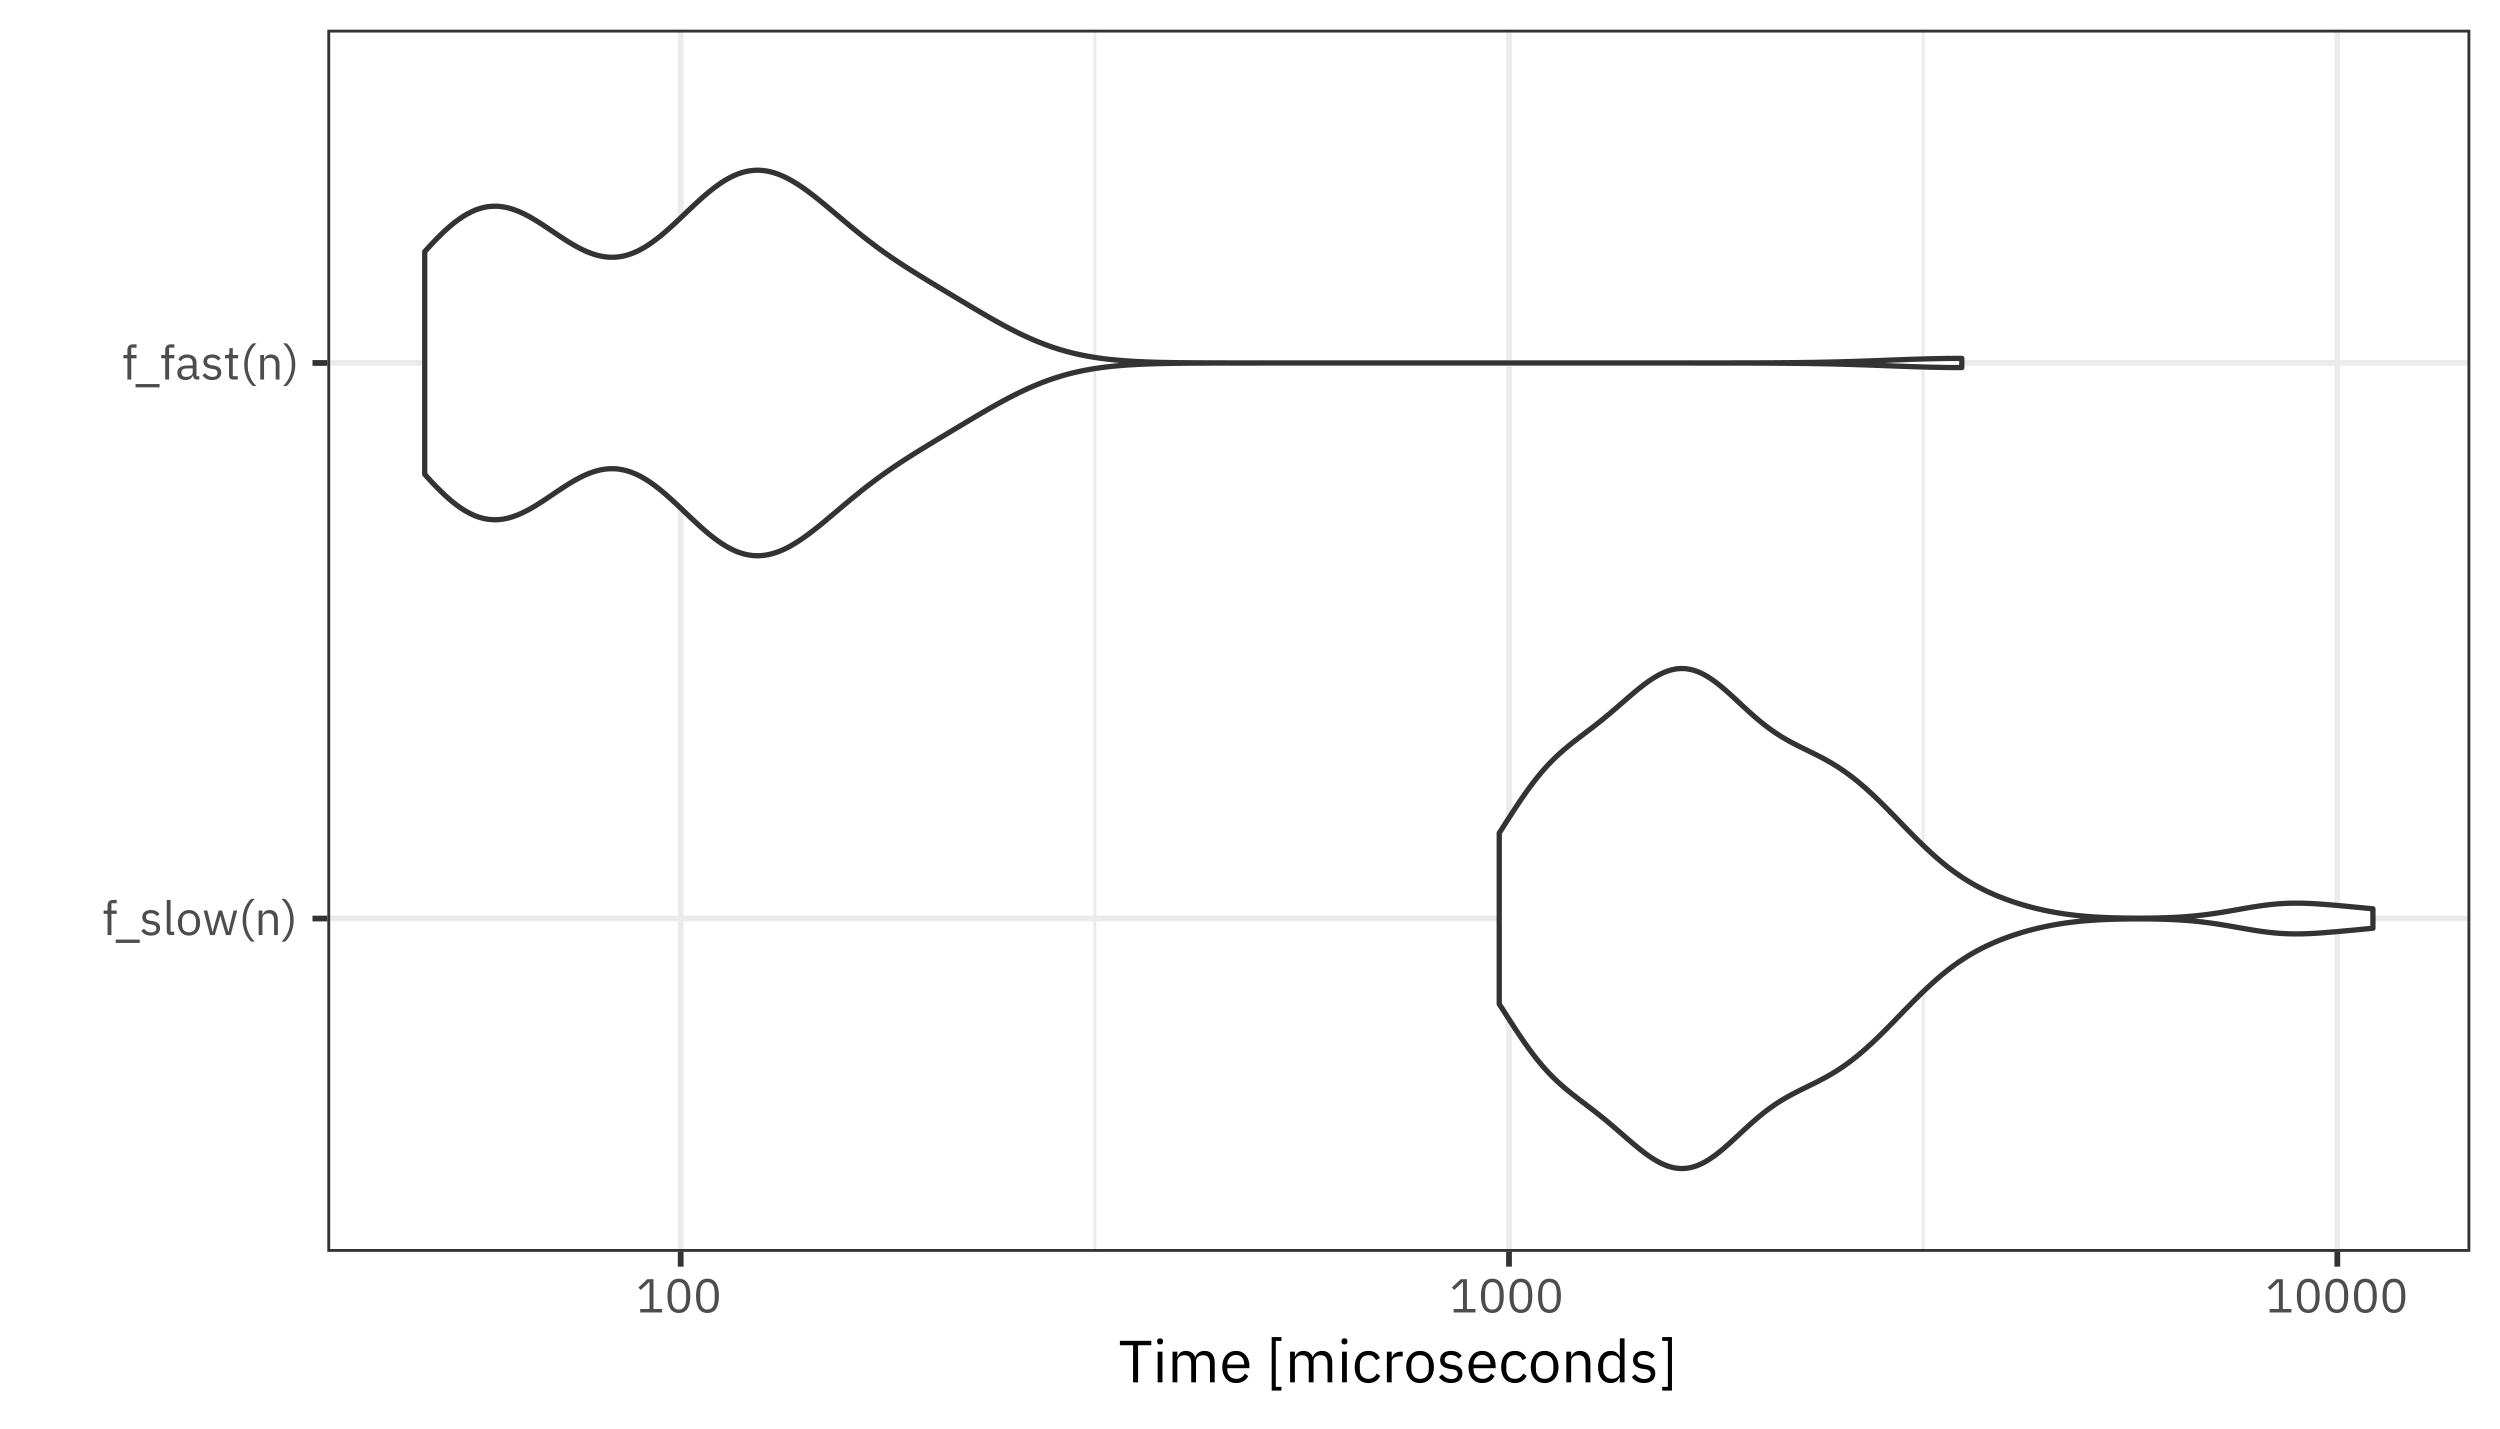 <?xml version="1.0" encoding="UTF-8"?>
<svg xmlns="http://www.w3.org/2000/svg" xmlns:xlink="http://www.w3.org/1999/xlink" width="504pt" height="288pt" viewBox="0 0 504 288" version="1.1">
<defs>
<g>
<symbol overflow="visible" id="glyph0-0">
<path style="stroke:none;" d="M 0.312 0 L 4.219 0 L 4.219 -7.484 L 0.312 -7.484 Z M 0.875 -0.578 L 0.875 -6.906 L 3.641 -6.906 L 3.641 -0.578 Z M 0.875 -0.578 "/>
</symbol>
<symbol overflow="visible" id="glyph0-1">
<path style="stroke:none;" d="M 1.078 0 L 1.859 0 L 1.859 -4.281 L 2.922 -4.281 L 2.922 -4.953 L 1.859 -4.953 L 1.859 -6.422 L 2.922 -6.422 L 2.922 -7.094 L 2.172 -7.094 C 1.438 -7.094 1.078 -6.625 1.078 -5.953 L 1.078 -4.953 L 0.281 -4.953 L 0.281 -4.281 L 1.078 -4.281 Z M 1.078 0 "/>
</symbol>
<symbol overflow="visible" id="glyph0-2">
<path style="stroke:none;" d="M 5.125 1.578 L 5.125 0.906 L 0.281 0.906 L 0.281 1.578 Z M 5.125 1.578 "/>
</symbol>
<symbol overflow="visible" id="glyph0-3">
<path style="stroke:none;" d="M 2.297 0.109 C 3.438 0.109 4.141 -0.469 4.141 -1.422 C 4.141 -2.172 3.719 -2.656 2.625 -2.828 L 2.234 -2.875 C 1.625 -2.969 1.281 -3.172 1.281 -3.641 C 1.281 -4.109 1.625 -4.406 2.25 -4.406 C 2.891 -4.406 3.312 -4.109 3.531 -3.812 L 4.031 -4.266 C 3.641 -4.766 3.109 -5.062 2.312 -5.062 C 1.312 -5.062 0.547 -4.578 0.547 -3.609 C 0.547 -2.688 1.234 -2.312 2.141 -2.172 L 2.531 -2.125 C 3.188 -2.031 3.391 -1.734 3.391 -1.344 C 3.391 -0.828 3.016 -0.531 2.359 -0.531 C 1.734 -0.531 1.281 -0.812 0.891 -1.297 L 0.344 -0.859 C 0.781 -0.266 1.391 0.109 2.297 0.109 Z M 2.297 0.109 "/>
</symbol>
<symbol overflow="visible" id="glyph0-4">
<path style="stroke:none;" d="M 2.312 0 L 2.312 -0.672 L 1.578 -0.672 L 1.578 -7.094 L 0.812 -7.094 L 0.812 -0.797 C 0.812 -0.328 1.109 0 1.625 0 Z M 2.312 0 "/>
</symbol>
<symbol overflow="visible" id="glyph0-5">
<path style="stroke:none;" d="M 2.688 0.109 C 4.016 0.109 4.922 -0.906 4.922 -2.469 C 4.922 -4.047 4.016 -5.062 2.688 -5.062 C 1.359 -5.062 0.453 -4.047 0.453 -2.469 C 0.453 -0.906 1.359 0.109 2.688 0.109 Z M 2.688 -0.562 C 1.859 -0.562 1.281 -1.078 1.281 -2.125 L 1.281 -2.828 C 1.281 -3.875 1.859 -4.391 2.688 -4.391 C 3.516 -4.391 4.094 -3.875 4.094 -2.828 L 4.094 -2.125 C 4.094 -1.078 3.516 -0.562 2.688 -0.562 Z M 2.688 -0.562 "/>
</symbol>
<symbol overflow="visible" id="glyph0-6">
<path style="stroke:none;" d="M 1.625 0 L 2.547 0 L 3.25 -2.375 L 3.672 -3.891 L 3.688 -3.891 L 4.109 -2.375 L 4.812 0 L 5.75 0 L 7.078 -4.953 L 6.344 -4.953 L 5.812 -2.812 L 5.312 -0.641 L 5.281 -0.641 L 4.672 -2.812 L 4.031 -4.953 L 3.344 -4.953 L 2.719 -2.812 L 2.125 -0.641 L 2.094 -0.641 L 1.578 -2.812 L 1.047 -4.953 L 0.297 -4.953 Z M 1.625 0 "/>
</symbol>
<symbol overflow="visible" id="glyph0-7">
<path style="stroke:none;" d="M 0.797 -3 C 0.797 -1.125 1.578 0.516 2.531 1.312 L 3.266 1.312 C 2.219 0.391 1.516 -1.234 1.516 -2.578 L 1.516 -3.391 C 1.516 -4.734 2.203 -6.328 3.266 -7.297 L 2.531 -7.297 C 1.547 -6.453 0.797 -4.844 0.797 -3 Z M 0.797 -3 "/>
</symbol>
<symbol overflow="visible" id="glyph0-8">
<path style="stroke:none;" d="M 1.578 0 L 1.578 -3.438 C 1.578 -4.062 2.172 -4.375 2.797 -4.375 C 3.531 -4.375 3.922 -3.922 3.922 -3.047 L 3.922 0 L 4.688 0 L 4.688 -3.172 C 4.688 -4.375 4.031 -5.062 3.016 -5.062 C 2.281 -5.062 1.859 -4.703 1.625 -4.141 L 1.578 -4.141 L 1.578 -4.953 L 0.812 -4.953 L 0.812 0 Z M 1.578 0 "/>
</symbol>
<symbol overflow="visible" id="glyph0-9">
<path style="stroke:none;" d="M 2.422 -3 C 2.422 -4.844 1.656 -6.453 0.688 -7.297 L -0.047 -7.297 C 1.016 -6.328 1.703 -4.734 1.703 -3.391 L 1.703 -2.578 C 1.703 -1.234 0.984 0.391 -0.047 1.312 L 0.688 1.312 C 1.625 0.516 2.422 -1.125 2.422 -3 Z M 2.422 -3 "/>
</symbol>
<symbol overflow="visible" id="glyph0-10">
<path style="stroke:none;" d="M 4.844 0 L 4.844 -0.672 L 4.281 -0.672 L 4.281 -3.391 C 4.281 -4.438 3.562 -5.062 2.375 -5.062 C 1.484 -5.062 0.891 -4.625 0.625 -4.094 L 1.078 -3.672 C 1.359 -4.109 1.75 -4.406 2.344 -4.406 C 3.125 -4.406 3.516 -4.016 3.516 -3.312 L 3.516 -2.828 L 2.531 -2.828 C 1.094 -2.828 0.422 -2.312 0.422 -1.375 C 0.422 -0.453 1.031 0.109 2.078 0.109 C 2.766 0.109 3.297 -0.203 3.516 -0.812 L 3.562 -0.812 C 3.609 -0.344 3.844 0 4.406 0 Z M 2.203 -0.531 C 1.609 -0.531 1.234 -0.812 1.234 -1.312 L 1.234 -1.5 C 1.234 -1.984 1.625 -2.25 2.5 -2.25 L 3.516 -2.25 L 3.516 -1.438 C 3.516 -0.938 2.969 -0.531 2.203 -0.531 Z M 2.203 -0.531 "/>
</symbol>
<symbol overflow="visible" id="glyph0-11">
<path style="stroke:none;" d="M 2.875 0 L 2.875 -0.672 L 1.859 -0.672 L 1.859 -4.281 L 2.938 -4.281 L 2.938 -4.953 L 1.859 -4.953 L 1.859 -6.328 L 1.172 -6.328 L 1.172 -5.406 C 1.172 -5.062 1.062 -4.953 0.734 -4.953 L 0.281 -4.953 L 0.281 -4.281 L 1.094 -4.281 L 1.094 -0.812 C 1.094 -0.328 1.375 0 1.906 0 Z M 2.875 0 "/>
</symbol>
<symbol overflow="visible" id="glyph0-12">
<path style="stroke:none;" d="M 5.25 0 L 5.25 -0.703 L 3.516 -0.703 L 3.516 -6.703 L 2.266 -6.703 L 0.484 -5.031 L 0.953 -4.531 L 2.641 -6.109 L 2.719 -6.109 L 2.719 -0.703 L 0.844 -0.703 L 0.844 0 Z M 5.25 0 "/>
</symbol>
<symbol overflow="visible" id="glyph0-13">
<path style="stroke:none;" d="M 2.875 0.109 C 4.484 0.109 5.188 -1.156 5.188 -3.344 C 5.188 -5.531 4.484 -6.812 2.875 -6.812 C 1.281 -6.812 0.578 -5.531 0.578 -3.344 C 0.578 -1.156 1.281 0.109 2.875 0.109 Z M 2.875 -0.578 C 1.828 -0.578 1.422 -1.5 1.422 -2.797 L 1.422 -3.891 C 1.422 -5.188 1.828 -6.109 2.875 -6.109 C 3.922 -6.109 4.344 -5.188 4.344 -3.891 L 4.344 -2.797 C 4.344 -1.5 3.922 -0.578 2.875 -0.578 Z M 2.875 -0.578 "/>
</symbol>
<symbol overflow="visible" id="glyph1-0">
<path style="stroke:none;" d="M 0.391 0 L 5.281 0 L 5.281 -9.359 L 0.391 -9.359 Z M 1.109 -0.719 L 1.109 -8.641 L 4.562 -8.641 L 4.562 -0.719 Z M 1.109 -0.719 "/>
</symbol>
<symbol overflow="visible" id="glyph1-1">
<path style="stroke:none;" d="M 6.594 -7.484 L 6.594 -8.375 L 0.266 -8.375 L 0.266 -7.484 L 2.922 -7.484 L 2.922 0 L 3.938 0 L 3.938 -7.484 Z M 6.594 -7.484 "/>
</symbol>
<symbol overflow="visible" id="glyph1-2">
<path style="stroke:none;" d="M 1.5 -7.641 C 1.906 -7.641 2.094 -7.859 2.094 -8.188 L 2.094 -8.344 C 2.094 -8.656 1.906 -8.875 1.5 -8.875 C 1.094 -8.875 0.906 -8.656 0.906 -8.344 L 0.906 -8.188 C 0.906 -7.859 1.094 -7.641 1.5 -7.641 Z M 1.016 0 L 1.984 0 L 1.984 -6.188 L 1.016 -6.188 Z M 1.016 0 "/>
</symbol>
<symbol overflow="visible" id="glyph1-3">
<path style="stroke:none;" d="M 1.984 0 L 1.984 -4.297 C 1.984 -5.094 2.703 -5.469 3.453 -5.469 C 4.375 -5.469 4.781 -4.906 4.781 -3.797 L 4.781 0 L 5.75 0 L 5.75 -4.297 C 5.75 -5.094 6.438 -5.469 7.203 -5.469 C 8.141 -5.469 8.562 -4.891 8.562 -3.797 L 8.562 0 L 9.516 0 L 9.516 -3.969 C 9.516 -5.469 8.766 -6.344 7.5 -6.344 C 6.438 -6.344 5.844 -5.75 5.609 -5.078 L 5.594 -5.078 C 5.25 -5.969 4.516 -6.344 3.703 -6.344 C 2.734 -6.344 2.297 -5.812 2.031 -5.188 L 1.984 -5.188 L 1.984 -6.188 L 1.016 -6.188 L 1.016 0 Z M 1.984 0 "/>
</symbol>
<symbol overflow="visible" id="glyph1-4">
<path style="stroke:none;" d="M 3.344 0.141 C 4.516 0.141 5.406 -0.438 5.797 -1.266 L 5.109 -1.766 C 4.781 -1.078 4.188 -0.703 3.406 -0.703 C 2.25 -0.703 1.578 -1.5 1.578 -2.562 L 1.578 -2.859 L 6.031 -2.859 L 6.031 -3.312 C 6.031 -5.062 5 -6.344 3.344 -6.344 C 1.672 -6.344 0.562 -5.062 0.562 -3.094 C 0.562 -1.125 1.672 0.141 3.344 0.141 Z M 3.344 -5.531 C 4.328 -5.531 4.984 -4.797 4.984 -3.703 L 4.984 -3.578 L 1.578 -3.578 L 1.578 -3.656 C 1.578 -4.734 2.297 -5.531 3.344 -5.531 Z M 3.344 -5.531 "/>
</symbol>
<symbol overflow="visible" id="glyph1-5">
<path style="stroke:none;" d=""/>
</symbol>
<symbol overflow="visible" id="glyph1-6">
<path style="stroke:none;" d="M 3.078 1.656 L 3.078 0.906 L 1.938 0.906 L 1.938 -8.359 L 3.078 -8.359 L 3.078 -9.125 L 1.109 -9.125 L 1.109 1.656 Z M 3.078 1.656 "/>
</symbol>
<symbol overflow="visible" id="glyph1-7">
<path style="stroke:none;" d="M 3.328 0.141 C 4.5 0.141 5.297 -0.438 5.703 -1.312 L 5 -1.781 C 4.672 -1.078 4.109 -0.703 3.328 -0.703 C 2.188 -0.703 1.594 -1.484 1.594 -2.562 L 1.594 -3.625 C 1.594 -4.703 2.188 -5.484 3.328 -5.484 C 4.078 -5.484 4.609 -5.109 4.844 -4.469 L 5.641 -4.891 C 5.281 -5.734 4.547 -6.344 3.328 -6.344 C 1.578 -6.344 0.562 -5.078 0.562 -3.094 C 0.562 -1.109 1.578 0.141 3.328 0.141 Z M 3.328 0.141 "/>
</symbol>
<symbol overflow="visible" id="glyph1-8">
<path style="stroke:none;" d="M 1.984 0 L 1.984 -4.203 C 1.984 -4.781 2.609 -5.234 3.641 -5.234 L 4.203 -5.234 L 4.203 -6.188 L 3.828 -6.188 C 2.812 -6.188 2.25 -5.641 2.047 -5.047 L 1.984 -5.047 L 1.984 -6.188 L 1.016 -6.188 L 1.016 0 Z M 1.984 0 "/>
</symbol>
<symbol overflow="visible" id="glyph1-9">
<path style="stroke:none;" d="M 3.359 0.141 C 5.016 0.141 6.156 -1.125 6.156 -3.094 C 6.156 -5.062 5.016 -6.344 3.359 -6.344 C 1.703 -6.344 0.562 -5.062 0.562 -3.094 C 0.562 -1.125 1.703 0.141 3.359 0.141 Z M 3.359 -0.703 C 2.328 -0.703 1.594 -1.344 1.594 -2.656 L 1.594 -3.547 C 1.594 -4.844 2.328 -5.484 3.359 -5.484 C 4.391 -5.484 5.125 -4.844 5.125 -3.547 L 5.125 -2.656 C 5.125 -1.344 4.391 -0.703 3.359 -0.703 Z M 3.359 -0.703 "/>
</symbol>
<symbol overflow="visible" id="glyph1-10">
<path style="stroke:none;" d="M 2.875 0.141 C 4.297 0.141 5.172 -0.594 5.172 -1.781 C 5.172 -2.719 4.641 -3.328 3.281 -3.531 L 2.797 -3.594 C 2.031 -3.719 1.609 -3.953 1.609 -4.562 C 1.609 -5.141 2.031 -5.516 2.812 -5.516 C 3.609 -5.516 4.141 -5.141 4.422 -4.766 L 5.047 -5.344 C 4.547 -5.969 3.891 -6.344 2.891 -6.344 C 1.625 -6.344 0.688 -5.734 0.688 -4.516 C 0.688 -3.359 1.531 -2.891 2.672 -2.719 L 3.172 -2.656 C 3.984 -2.531 4.25 -2.156 4.25 -1.688 C 4.25 -1.047 3.766 -0.672 2.953 -0.672 C 2.172 -0.672 1.594 -1.016 1.109 -1.625 L 0.438 -1.062 C 0.984 -0.344 1.734 0.141 2.875 0.141 Z M 2.875 0.141 "/>
</symbol>
<symbol overflow="visible" id="glyph1-11">
<path style="stroke:none;" d="M 1.984 0 L 1.984 -4.297 C 1.984 -5.094 2.719 -5.469 3.484 -5.469 C 4.422 -5.469 4.891 -4.906 4.891 -3.797 L 4.891 0 L 5.859 0 L 5.859 -3.969 C 5.859 -5.469 5.047 -6.344 3.781 -6.344 C 2.859 -6.344 2.328 -5.875 2.031 -5.188 L 1.984 -5.188 L 1.984 -6.188 L 1.016 -6.188 L 1.016 0 Z M 1.984 0 "/>
</symbol>
<symbol overflow="visible" id="glyph1-12">
<path style="stroke:none;" d="M 4.984 0 L 5.938 0 L 5.938 -8.875 L 4.984 -8.875 L 4.984 -5.188 L 4.938 -5.188 C 4.609 -5.969 3.969 -6.344 3.125 -6.344 C 1.578 -6.344 0.594 -5.078 0.594 -3.094 C 0.594 -1.109 1.578 0.141 3.125 0.141 C 3.969 0.141 4.562 -0.234 4.938 -1.016 L 4.984 -1.016 Z M 3.391 -0.719 C 2.297 -0.719 1.625 -1.469 1.625 -2.562 L 1.625 -3.625 C 1.625 -4.734 2.297 -5.469 3.391 -5.469 C 4.266 -5.469 4.984 -4.969 4.984 -4.281 L 4.984 -1.984 C 4.984 -1.172 4.266 -0.719 3.391 -0.719 Z M 3.391 -0.719 "/>
</symbol>
<symbol overflow="visible" id="glyph1-13">
<path style="stroke:none;" d="M 0.719 -9.125 L 0.719 -8.359 L 1.859 -8.359 L 1.859 0.906 L 0.719 0.906 L 0.719 1.656 L 2.688 1.656 L 2.688 -9.125 Z M 0.719 -9.125 "/>
</symbol>
</g>
<clipPath id="clip1">
  <path d="M 65.984 5.977 L 498.02 5.977 L 498.02 252.371 L 65.984 252.371 Z M 65.984 5.977 "/>
</clipPath>
<clipPath id="clip2">
  <path d="M 220 5.977 L 222 5.977 L 222 252.371 L 220 252.371 Z M 220 5.977 "/>
</clipPath>
<clipPath id="clip3">
  <path d="M 387 5.977 L 388 5.977 L 388 252.371 L 387 252.371 Z M 387 5.977 "/>
</clipPath>
<clipPath id="clip4">
  <path d="M 65.984 184 L 498.02 184 L 498.02 186 L 65.984 186 Z M 65.984 184 "/>
</clipPath>
<clipPath id="clip5">
  <path d="M 65.984 72 L 498.02 72 L 498.02 74 L 65.984 74 Z M 65.984 72 "/>
</clipPath>
<clipPath id="clip6">
  <path d="M 136 5.977 L 138 5.977 L 138 252.371 L 136 252.371 Z M 136 5.977 "/>
</clipPath>
<clipPath id="clip7">
  <path d="M 303 5.977 L 305 5.977 L 305 252.371 L 303 252.371 Z M 303 5.977 "/>
</clipPath>
<clipPath id="clip8">
  <path d="M 470 5.977 L 472 5.977 L 472 252.371 L 470 252.371 Z M 470 5.977 "/>
</clipPath>
<clipPath id="clip9">
  <path d="M 65.984 5.977 L 498.02 5.977 L 498.02 252.371 L 65.984 252.371 Z M 65.984 5.977 "/>
</clipPath>
</defs>
<g id="surface3">
<rect x="0" y="0" width="504" height="288" style="fill:rgb(100%,100%,100%);fill-opacity:1;stroke:none;"/>
<rect x="0" y="0" width="504" height="288" style="fill:rgb(100%,100%,100%);fill-opacity:1;stroke:none;"/>
<path style="fill:none;stroke-width:1.164;stroke-linecap:round;stroke-linejoin:round;stroke:rgb(100%,100%,100%);stroke-opacity:1;stroke-miterlimit:10;" d="M 0 288 L 504 288 L 504 0 L 0 0 Z M 0 288 "/>
<g clip-path="url(#clip1)" clip-rule="nonzero">
<path style=" stroke:none;fill-rule:nonzero;fill:rgb(100%,100%,100%);fill-opacity:1;" d="M 65.984 252.375 L 498.02 252.375 L 498.02 5.98 L 65.984 5.98 Z M 65.984 252.375 "/>
</g>
<g clip-path="url(#clip2)" clip-rule="nonzero">
<path style="fill:none;stroke-width:0.582;stroke-linecap:butt;stroke-linejoin:round;stroke:rgb(92.157%,92.157%,92.157%);stroke-opacity:1;stroke-miterlimit:10;" d="M 220.719 252.375 L 220.719 5.977 "/>
</g>
<g clip-path="url(#clip3)" clip-rule="nonzero">
<path style="fill:none;stroke-width:0.582;stroke-linecap:butt;stroke-linejoin:round;stroke:rgb(92.157%,92.157%,92.157%);stroke-opacity:1;stroke-miterlimit:10;" d="M 387.711 252.375 L 387.711 5.977 "/>
</g>
<g clip-path="url(#clip4)" clip-rule="nonzero">
<path style="fill:none;stroke-width:1.164;stroke-linecap:butt;stroke-linejoin:round;stroke:rgb(92.157%,92.157%,92.157%);stroke-opacity:1;stroke-miterlimit:10;" d="M 65.984 185.176 L 498.023 185.176 "/>
</g>
<g clip-path="url(#clip5)" clip-rule="nonzero">
<path style="fill:none;stroke-width:1.164;stroke-linecap:butt;stroke-linejoin:round;stroke:rgb(92.157%,92.157%,92.157%);stroke-opacity:1;stroke-miterlimit:10;" d="M 65.984 73.176 L 498.023 73.176 "/>
</g>
<g clip-path="url(#clip6)" clip-rule="nonzero">
<path style="fill:none;stroke-width:1.164;stroke-linecap:butt;stroke-linejoin:round;stroke:rgb(92.157%,92.157%,92.157%);stroke-opacity:1;stroke-miterlimit:10;" d="M 137.227 252.375 L 137.227 5.977 "/>
</g>
<g clip-path="url(#clip7)" clip-rule="nonzero">
<path style="fill:none;stroke-width:1.164;stroke-linecap:butt;stroke-linejoin:round;stroke:rgb(92.157%,92.157%,92.157%);stroke-opacity:1;stroke-miterlimit:10;" d="M 304.215 252.375 L 304.215 5.977 "/>
</g>
<g clip-path="url(#clip8)" clip-rule="nonzero">
<path style="fill:none;stroke-width:1.164;stroke-linecap:butt;stroke-linejoin:round;stroke:rgb(92.157%,92.157%,92.157%);stroke-opacity:1;stroke-miterlimit:10;" d="M 471.203 252.375 L 471.203 5.977 "/>
</g>
<path style="fill-rule:nonzero;fill:rgb(100%,100%,100%);fill-opacity:1;stroke-width:1.067;stroke-linecap:round;stroke-linejoin:round;stroke:rgb(20%,20%,20%);stroke-opacity:1;stroke-miterlimit:10;" d="M 302.246 202.406 L 302.59 202.941 L 302.938 203.48 L 303.625 204.559 L 303.969 205.094 L 304.316 205.633 L 305.348 207.227 L 305.695 207.75 L 306.039 208.27 L 306.383 208.785 L 306.727 209.293 L 307.07 209.793 L 307.418 210.289 L 307.762 210.777 L 308.105 211.254 L 308.449 211.727 L 308.797 212.191 L 309.141 212.645 L 309.484 213.09 L 309.828 213.527 L 310.176 213.949 L 310.52 214.367 L 310.863 214.773 L 311.207 215.172 L 311.555 215.559 L 311.898 215.938 L 312.242 216.305 L 312.586 216.664 L 312.934 217.016 L 313.277 217.359 L 313.621 217.691 L 313.965 218.016 L 314.312 218.336 L 314.656 218.645 L 315 218.949 L 315.344 219.246 L 315.691 219.539 L 316.035 219.824 L 316.379 220.105 L 316.723 220.383 L 317.066 220.656 L 317.414 220.926 L 317.758 221.195 L 318.102 221.461 L 318.445 221.723 L 318.793 221.984 L 319.824 222.77 L 320.172 223.035 L 320.516 223.297 L 321.203 223.828 L 321.551 224.098 L 322.238 224.637 L 322.582 224.914 L 322.93 225.191 L 323.273 225.469 L 323.617 225.75 L 323.961 226.035 L 324.309 226.324 L 324.652 226.613 L 325.34 227.199 L 325.688 227.496 L 326.375 228.09 L 326.719 228.391 L 327.062 228.688 L 327.41 228.988 L 327.754 229.289 L 328.441 229.883 L 328.789 230.18 L 329.133 230.473 L 329.82 231.051 L 330.168 231.332 L 330.512 231.613 L 330.855 231.887 L 331.199 232.152 L 331.547 232.414 L 331.891 232.672 L 332.234 232.918 L 332.578 233.156 L 332.926 233.391 L 333.27 233.613 L 333.613 233.824 L 333.957 234.027 L 334.305 234.219 L 334.648 234.402 L 334.992 234.57 L 335.336 234.727 L 335.684 234.875 L 336.027 235.004 L 336.371 235.125 L 336.715 235.234 L 337.059 235.324 L 337.406 235.402 L 337.75 235.469 L 338.094 235.516 L 338.438 235.547 L 338.785 235.57 L 339.129 235.574 L 339.473 235.562 L 339.816 235.539 L 340.164 235.5 L 340.508 235.441 L 340.852 235.375 L 341.195 235.289 L 341.543 235.188 L 341.887 235.078 L 342.23 234.953 L 342.574 234.809 L 342.922 234.652 L 343.266 234.484 L 343.609 234.301 L 343.953 234.109 L 344.301 233.902 L 344.645 233.688 L 344.988 233.457 L 345.332 233.219 L 345.68 232.973 L 346.023 232.711 L 346.367 232.445 L 346.711 232.172 L 347.055 231.891 L 347.402 231.602 L 347.746 231.305 L 348.09 231.004 L 348.434 230.699 L 348.781 230.391 L 349.125 230.078 L 349.469 229.762 L 349.812 229.441 L 350.16 229.125 L 350.504 228.805 L 350.848 228.48 L 351.191 228.16 L 351.539 227.844 L 351.883 227.523 L 352.227 227.207 L 352.57 226.895 L 352.918 226.586 L 353.262 226.277 L 353.949 225.676 L 354.297 225.383 L 354.641 225.094 L 355.328 224.531 L 355.676 224.258 L 356.02 223.992 L 356.363 223.73 L 356.707 223.477 L 357.051 223.227 L 357.398 222.984 L 357.742 222.746 L 358.086 222.516 L 358.43 222.289 L 358.777 222.07 L 359.121 221.855 L 359.809 221.441 L 360.156 221.242 L 360.844 220.859 L 361.188 220.672 L 361.535 220.488 L 361.879 220.309 L 362.566 219.957 L 362.914 219.785 L 363.602 219.441 L 363.945 219.273 L 364.293 219.105 L 364.98 218.77 L 365.324 218.598 L 365.672 218.43 L 366.016 218.254 L 366.359 218.082 L 366.703 217.906 L 367.047 217.727 L 367.395 217.543 L 367.738 217.359 L 368.082 217.172 L 368.426 216.98 L 368.773 216.781 L 369.117 216.582 L 369.461 216.379 L 369.805 216.168 L 370.152 215.957 L 370.496 215.738 L 371.184 215.285 L 371.531 215.051 L 372.219 214.566 L 372.562 214.316 L 372.91 214.059 L 373.254 213.801 L 373.598 213.535 L 373.941 213.262 L 374.289 212.984 L 374.633 212.703 L 375.32 212.125 L 375.668 211.828 L 376.355 211.219 L 377.043 210.594 L 377.391 210.273 L 378.078 209.625 L 378.422 209.293 L 378.77 208.957 L 379.113 208.621 L 379.457 208.281 L 379.801 207.938 L 380.148 207.594 L 380.492 207.246 L 380.836 206.895 L 381.18 206.547 L 381.527 206.191 L 381.871 205.84 L 382.559 205.129 L 382.906 204.773 L 383.938 203.707 L 384.285 203.355 L 384.629 203 L 384.973 202.648 L 385.316 202.301 L 385.664 201.949 L 386.008 201.605 L 386.352 201.258 L 387.039 200.578 L 387.387 200.242 L 388.074 199.578 L 388.418 199.254 L 388.766 198.93 L 389.109 198.609 L 389.797 197.984 L 390.145 197.68 L 390.488 197.375 L 390.832 197.078 L 391.176 196.785 L 391.523 196.496 L 391.867 196.215 L 392.555 195.66 L 392.902 195.395 L 393.246 195.129 L 393.59 194.871 L 393.934 194.617 L 394.281 194.371 L 394.625 194.125 L 394.969 193.887 L 395.656 193.426 L 396.004 193.203 L 396.348 192.984 L 396.691 192.77 L 397.035 192.559 L 397.383 192.355 L 397.727 192.156 L 398.07 191.961 L 398.414 191.77 L 398.762 191.582 L 399.105 191.398 L 399.449 191.219 L 399.793 191.047 L 400.141 190.875 L 400.484 190.707 L 401.172 190.387 L 401.52 190.23 L 401.863 190.078 L 402.207 189.93 L 402.551 189.785 L 402.898 189.645 L 403.242 189.504 L 403.586 189.367 L 403.93 189.238 L 404.277 189.105 L 404.965 188.855 L 405.309 188.734 L 405.652 188.617 L 406 188.5 L 406.344 188.387 L 407.031 188.168 L 407.379 188.062 L 407.723 187.957 L 408.066 187.855 L 408.41 187.758 L 408.758 187.664 L 409.102 187.566 L 409.789 187.387 L 410.137 187.301 L 410.48 187.215 L 411.168 187.051 L 411.516 186.973 L 411.859 186.895 L 412.203 186.824 L 412.547 186.75 L 412.895 186.68 L 413.926 186.48 L 414.273 186.422 L 414.617 186.359 L 414.961 186.301 L 415.648 186.191 L 415.996 186.141 L 416.34 186.09 L 417.027 185.996 L 417.375 185.953 L 418.062 185.867 L 418.406 185.828 L 418.754 185.789 L 419.441 185.719 L 419.785 185.688 L 420.133 185.656 L 420.477 185.625 L 421.164 185.57 L 421.512 185.547 L 421.855 185.52 L 422.199 185.5 L 422.543 185.477 L 422.891 185.457 L 423.578 185.418 L 423.922 185.402 L 424.27 185.387 L 424.957 185.355 L 425.645 185.332 L 425.992 185.32 L 426.336 185.312 L 426.68 185.301 L 427.023 185.293 L 427.371 185.285 L 427.715 185.277 L 428.059 185.273 L 428.402 185.266 L 428.75 185.262 L 429.781 185.25 L 430.129 185.25 L 430.473 185.246 L 431.852 185.246 L 432.195 185.25 L 432.539 185.25 L 432.887 185.254 L 433.918 185.266 L 434.266 185.273 L 434.609 185.281 L 434.953 185.285 L 435.297 185.297 L 435.641 185.305 L 435.988 185.312 L 437.02 185.348 L 437.367 185.363 L 438.398 185.41 L 438.746 185.43 L 439.434 185.469 L 439.777 185.492 L 440.125 185.512 L 440.469 185.539 L 440.812 185.562 L 441.156 185.59 L 441.504 185.621 L 441.848 185.648 L 442.191 185.68 L 442.535 185.715 L 442.883 185.75 L 443.227 185.785 L 443.914 185.863 L 444.262 185.902 L 444.949 185.988 L 445.637 186.082 L 445.984 186.129 L 447.016 186.281 L 447.363 186.336 L 448.051 186.445 L 448.395 186.504 L 448.742 186.559 L 449.43 186.676 L 449.773 186.738 L 450.121 186.797 L 450.465 186.859 L 450.809 186.918 L 451.152 186.98 L 451.5 187.039 L 452.188 187.164 L 452.531 187.223 L 452.879 187.281 L 453.91 187.457 L 454.258 187.512 L 455.289 187.676 L 455.633 187.727 L 455.98 187.773 L 456.668 187.867 L 457.012 187.91 L 457.359 187.949 L 457.703 187.988 L 458.391 188.059 L 458.738 188.09 L 459.082 188.121 L 459.426 188.148 L 459.77 188.172 L 460.117 188.191 L 460.805 188.23 L 461.148 188.242 L 461.496 188.254 L 462.184 188.27 L 462.527 188.273 L 463.219 188.273 L 463.906 188.266 L 464.254 188.258 L 464.598 188.25 L 464.941 188.238 L 465.285 188.223 L 465.629 188.211 L 465.977 188.191 L 466.32 188.176 L 466.664 188.156 L 467.008 188.133 L 467.355 188.113 L 468.043 188.066 L 468.387 188.039 L 468.734 188.012 L 469.766 187.93 L 470.113 187.902 L 470.457 187.871 L 470.801 187.844 L 471.145 187.812 L 471.492 187.781 L 472.523 187.688 L 472.871 187.656 L 473.902 187.562 L 474.25 187.527 L 474.938 187.465 L 475.281 187.43 L 475.625 187.398 L 475.973 187.367 L 476.316 187.332 L 476.66 187.301 L 477.004 187.266 L 477.352 187.23 L 477.695 187.199 L 478.383 187.129 L 478.383 183.219 L 478.039 183.188 L 477.352 183.117 L 477.004 183.086 L 476.316 183.016 L 475.973 182.984 L 475.625 182.953 L 475.281 182.918 L 474.594 182.855 L 474.25 182.82 L 473.902 182.789 L 473.215 182.727 L 472.871 182.691 L 472.523 182.66 L 471.836 182.598 L 471.492 182.57 L 471.145 182.539 L 470.457 182.477 L 470.113 182.449 L 469.766 182.418 L 468.734 182.336 L 468.387 182.309 L 467.355 182.238 L 467.008 182.215 L 465.977 182.156 L 465.629 182.141 L 465.285 182.125 L 464.254 182.09 L 463.906 182.086 L 463.562 182.078 L 463.219 182.074 L 462.875 182.074 L 462.527 182.078 L 461.84 182.086 L 461.496 182.098 L 461.148 182.109 L 460.805 182.121 L 460.461 182.137 L 460.117 182.156 L 459.77 182.18 L 459.426 182.203 L 458.738 182.258 L 458.391 182.289 L 457.703 182.359 L 457.359 182.398 L 457.012 182.441 L 456.324 182.527 L 455.98 182.574 L 455.633 182.625 L 454.945 182.727 L 454.258 182.836 L 453.91 182.891 L 452.879 183.066 L 452.531 183.129 L 451.844 183.246 L 451.5 183.309 L 451.152 183.371 L 450.809 183.43 L 450.465 183.492 L 450.121 183.551 L 449.773 183.613 L 448.742 183.789 L 448.395 183.848 L 448.051 183.902 L 447.707 183.961 L 447.363 184.016 L 447.016 184.066 L 446.672 184.121 L 446.328 184.172 L 445.984 184.219 L 445.637 184.27 L 445.293 184.316 L 444.262 184.445 L 443.914 184.488 L 443.57 184.527 L 443.227 184.562 L 442.883 184.602 L 442.535 184.637 L 441.504 184.73 L 441.156 184.758 L 440.469 184.812 L 440.125 184.836 L 439.777 184.859 L 439.434 184.883 L 438.746 184.922 L 438.398 184.938 L 438.055 184.957 L 437.367 184.988 L 437.02 185 L 435.988 185.035 L 435.641 185.047 L 434.266 185.078 L 433.918 185.082 L 432.887 185.094 L 432.539 185.098 L 432.195 185.102 L 430.129 185.102 L 429.781 185.098 L 428.75 185.086 L 428.402 185.082 L 428.059 185.078 L 427.371 185.062 L 427.023 185.055 L 426.336 185.039 L 425.992 185.027 L 425.645 185.016 L 424.957 184.992 L 424.613 184.977 L 424.27 184.965 L 423.922 184.949 L 423.578 184.93 L 423.234 184.914 L 422.891 184.895 L 422.543 184.875 L 421.512 184.805 L 421.164 184.777 L 420.82 184.754 L 420.477 184.723 L 420.133 184.695 L 419.785 184.664 L 418.754 184.559 L 418.406 184.523 L 418.062 184.48 L 417.719 184.441 L 417.375 184.398 L 417.027 184.355 L 416.684 184.309 L 416.34 184.258 L 415.996 184.211 L 415.648 184.156 L 414.961 184.047 L 414.273 183.93 L 413.926 183.867 L 413.582 183.805 L 413.238 183.738 L 412.895 183.668 L 412.547 183.602 L 411.516 183.379 L 411.168 183.297 L 410.824 183.219 L 410.48 183.137 L 410.137 183.051 L 409.789 182.961 L 409.445 182.875 L 408.758 182.688 L 408.41 182.59 L 408.066 182.492 L 407.379 182.289 L 407.031 182.184 L 406.344 181.965 L 406 181.852 L 405.652 181.734 L 405.309 181.613 L 404.965 181.496 L 404.621 181.371 L 404.277 181.242 L 403.93 181.113 L 403.586 180.98 L 402.898 180.707 L 402.551 180.562 L 402.207 180.418 L 401.863 180.27 L 401.52 180.117 L 401.172 179.961 L 400.828 179.805 L 400.484 179.641 L 400.141 179.473 L 399.793 179.305 L 399.449 179.129 L 399.105 178.949 L 398.762 178.766 L 398.414 178.582 L 398.07 178.391 L 397.727 178.195 L 397.383 177.992 L 397.035 177.789 L 396.348 177.367 L 396.004 177.148 L 395.656 176.922 L 395.312 176.695 L 394.969 176.461 L 394.625 176.223 L 394.281 175.98 L 393.934 175.73 L 393.59 175.477 L 393.246 175.219 L 392.902 174.957 L 392.555 174.688 L 392.211 174.414 L 391.867 174.137 L 391.523 173.852 L 391.176 173.562 L 390.832 173.27 L 390.488 172.973 L 390.145 172.672 L 389.797 172.363 L 389.453 172.055 L 388.766 171.422 L 388.418 171.098 L 388.074 170.773 L 387.387 170.109 L 387.039 169.773 L 386.695 169.434 L 386.008 168.746 L 385.664 168.398 L 385.316 168.051 L 384.285 166.996 L 383.938 166.641 L 382.906 165.574 L 382.559 165.219 L 382.215 164.863 L 381.871 164.512 L 381.527 164.156 L 381.18 163.805 L 380.836 163.453 L 380.148 162.758 L 379.801 162.41 L 379.457 162.07 L 379.113 161.727 L 378.77 161.391 L 378.422 161.059 L 378.078 160.727 L 377.734 160.398 L 377.391 160.078 L 377.043 159.758 L 376.699 159.441 L 376.012 158.824 L 375.668 158.523 L 375.32 158.227 L 374.977 157.934 L 374.633 157.645 L 374.289 157.363 L 373.941 157.09 L 373.598 156.816 L 373.254 156.551 L 372.91 156.289 L 372.562 156.035 L 372.219 155.785 L 371.875 155.539 L 371.531 155.301 L 371.184 155.066 L 370.84 154.836 L 370.496 154.613 L 370.152 154.395 L 369.805 154.18 L 369.117 153.766 L 368.773 153.566 L 368.426 153.371 L 367.738 152.988 L 367.395 152.805 L 367.047 152.625 L 366.703 152.445 L 366.016 152.094 L 365.672 151.922 L 365.324 151.75 L 364.637 151.414 L 364.293 151.242 L 363.945 151.074 L 363.258 150.738 L 362.914 150.566 L 362.566 150.395 L 362.223 150.219 L 361.535 149.859 L 361.188 149.68 L 360.844 149.492 L 360.5 149.301 L 360.156 149.105 L 359.809 148.906 L 359.465 148.703 L 359.121 148.496 L 358.777 148.281 L 358.43 148.059 L 358.086 147.836 L 357.398 147.367 L 357.051 147.121 L 356.707 146.875 L 356.363 146.617 L 356.02 146.355 L 355.676 146.09 L 355.328 145.816 L 354.984 145.539 L 354.641 145.258 L 354.297 144.965 L 353.949 144.672 L 353.605 144.375 L 352.918 143.766 L 352.57 143.453 L 352.227 143.141 L 351.539 142.508 L 351.191 142.188 L 350.16 141.227 L 349.812 140.906 L 349.125 140.273 L 348.781 139.961 L 348.434 139.652 L 348.09 139.344 L 347.746 139.043 L 347.402 138.75 L 347.055 138.461 L 346.711 138.176 L 346.367 137.902 L 346.023 137.637 L 345.68 137.379 L 345.332 137.129 L 344.988 136.895 L 344.645 136.664 L 344.301 136.445 L 343.953 136.242 L 343.609 136.047 L 343.266 135.863 L 342.922 135.699 L 342.574 135.543 L 342.23 135.398 L 341.887 135.273 L 341.543 135.16 L 341.195 135.059 L 340.852 134.977 L 340.508 134.906 L 340.164 134.852 L 339.816 134.809 L 339.473 134.785 L 339.129 134.777 L 338.785 134.777 L 338.438 134.801 L 338.094 134.836 L 337.75 134.883 L 337.406 134.949 L 337.059 135.027 L 336.715 135.117 L 336.371 135.227 L 336.027 135.344 L 335.684 135.477 L 335.336 135.621 L 334.992 135.781 L 334.648 135.949 L 334.305 136.129 L 333.957 136.324 L 333.613 136.527 L 333.27 136.734 L 332.926 136.961 L 332.578 137.191 L 332.234 137.43 L 331.891 137.68 L 331.547 137.934 L 331.199 138.195 L 330.855 138.465 L 330.512 138.738 L 330.168 139.016 L 329.82 139.301 L 329.477 139.586 L 328.789 140.172 L 328.441 140.465 L 328.098 140.762 L 327.754 141.062 L 327.41 141.359 L 327.062 141.66 L 326.375 142.262 L 325.688 142.855 L 325.34 143.152 L 324.996 143.445 L 324.652 143.734 L 324.309 144.027 L 323.961 144.312 L 323.617 144.598 L 322.93 145.16 L 322.582 145.438 L 321.895 145.984 L 321.551 146.254 L 321.203 146.523 L 320.859 146.789 L 320.516 147.051 L 320.172 147.316 L 319.824 147.578 L 318.793 148.363 L 318.445 148.625 L 317.414 149.422 L 317.066 149.691 L 316.723 149.965 L 316.379 150.242 L 315.691 150.812 L 315.344 151.102 L 315 151.402 L 314.656 151.707 L 314.312 152.016 L 313.965 152.332 L 313.621 152.66 L 313.277 152.992 L 312.934 153.332 L 312.586 153.684 L 312.242 154.043 L 311.898 154.41 L 311.555 154.793 L 311.207 155.18 L 310.863 155.574 L 310.52 155.984 L 310.176 156.398 L 309.828 156.824 L 309.484 157.262 L 309.141 157.707 L 308.797 158.16 L 308.449 158.621 L 308.105 159.094 L 307.762 159.574 L 307.418 160.062 L 307.07 160.559 L 306.727 161.059 L 306.383 161.566 L 306.039 162.082 L 305.695 162.602 L 305.348 163.125 L 305.004 163.652 L 304.66 164.184 L 304.316 164.719 L 303.969 165.254 L 303.281 166.332 L 302.938 166.867 L 302.59 167.406 L 302.246 167.941 Z M 302.246 202.406 "/>
<path style="fill-rule:nonzero;fill:rgb(100%,100%,100%);fill-opacity:1;stroke-width:1.067;stroke-linecap:round;stroke-linejoin:round;stroke:rgb(20%,20%,20%);stroke-opacity:1;stroke-miterlimit:10;" d="M 85.625 95.621 L 86.23 96.293 L 86.836 96.953 L 87.445 97.598 L 88.051 98.223 L 88.656 98.832 L 89.262 99.426 L 89.867 99.988 L 90.477 100.527 L 91.082 101.047 L 91.688 101.535 L 92.293 101.988 L 92.902 102.414 L 93.508 102.812 L 94.113 103.168 L 94.719 103.492 L 95.328 103.785 L 95.934 104.043 L 96.539 104.254 L 97.145 104.434 L 97.754 104.578 L 98.359 104.684 L 98.965 104.746 L 99.57 104.777 L 100.18 104.777 L 100.785 104.73 L 101.391 104.652 L 101.996 104.543 L 102.605 104.402 L 103.211 104.223 L 103.816 104.016 L 104.422 103.785 L 105.031 103.523 L 105.637 103.234 L 106.242 102.926 L 106.848 102.602 L 107.457 102.25 L 108.062 101.887 L 108.668 101.508 L 109.273 101.121 L 109.879 100.723 L 110.488 100.316 L 111.094 99.91 L 112.305 99.09 L 112.914 98.688 L 113.52 98.285 L 114.125 97.898 L 114.73 97.52 L 115.34 97.152 L 115.945 96.801 L 116.551 96.469 L 117.156 96.156 L 117.766 95.859 L 118.371 95.598 L 118.977 95.355 L 119.582 95.137 L 120.191 94.949 L 120.797 94.797 L 121.402 94.672 L 122.008 94.574 L 122.617 94.516 L 123.223 94.492 L 123.828 94.5 L 124.434 94.535 L 125.043 94.621 L 125.648 94.734 L 126.254 94.879 L 126.859 95.059 L 127.465 95.281 L 128.074 95.527 L 128.68 95.805 L 129.285 96.125 L 129.891 96.473 L 130.5 96.844 L 131.105 97.246 L 131.711 97.676 L 132.316 98.129 L 132.926 98.602 L 133.531 99.102 L 134.137 99.617 L 134.742 100.148 L 135.352 100.688 L 135.957 101.246 L 136.562 101.812 L 137.168 102.387 L 137.777 102.961 L 138.988 104.117 L 139.594 104.688 L 140.203 105.254 L 140.809 105.812 L 141.414 106.359 L 142.02 106.895 L 142.629 107.41 L 143.234 107.906 L 143.84 108.387 L 144.445 108.844 L 145.055 109.27 L 145.66 109.676 L 146.266 110.059 L 146.871 110.402 L 147.477 110.715 L 148.086 111.004 L 148.691 111.258 L 149.297 111.469 L 149.902 111.652 L 150.512 111.805 L 151.117 111.914 L 151.723 111.988 L 152.328 112.031 L 152.938 112.039 L 153.543 112.004 L 154.148 111.938 L 154.754 111.84 L 155.363 111.707 L 155.969 111.539 L 156.574 111.344 L 157.18 111.121 L 157.789 110.863 L 158.395 110.578 L 159 110.27 L 159.605 109.938 L 160.215 109.574 L 160.82 109.195 L 161.426 108.797 L 162.031 108.379 L 162.641 107.945 L 163.246 107.496 L 163.852 107.035 L 164.457 106.559 L 165.062 106.074 L 165.672 105.582 L 166.277 105.086 L 167.488 104.07 L 168.098 103.562 L 168.703 103.047 L 169.309 102.535 L 169.914 102.027 L 170.523 101.516 L 171.734 100.508 L 172.34 100.012 L 172.949 99.52 L 173.555 99.031 L 174.16 98.551 L 174.766 98.074 L 175.375 97.609 L 175.98 97.148 L 176.586 96.695 L 177.191 96.246 L 177.801 95.809 L 178.406 95.375 L 179.012 94.949 L 179.617 94.531 L 180.227 94.117 L 180.832 93.711 L 181.438 93.309 L 182.043 92.91 L 182.652 92.52 L 183.258 92.129 L 183.863 91.746 L 185.074 90.988 L 185.684 90.613 L 186.895 89.871 L 187.5 89.504 L 188.109 89.137 L 189.926 88.035 L 190.535 87.672 L 191.141 87.309 L 191.746 86.941 L 192.352 86.578 L 192.961 86.215 L 194.777 85.125 L 195.387 84.762 L 197.203 83.684 L 197.812 83.328 L 198.418 82.973 L 199.023 82.621 L 199.629 82.273 L 200.238 81.93 L 200.844 81.59 L 201.449 81.254 L 202.055 80.922 L 202.66 80.594 L 203.27 80.27 L 204.48 79.645 L 205.086 79.344 L 205.695 79.047 L 206.301 78.758 L 206.906 78.477 L 207.512 78.199 L 208.121 77.934 L 208.727 77.676 L 209.332 77.426 L 209.938 77.184 L 210.547 76.953 L 211.152 76.73 L 211.758 76.512 L 212.363 76.305 L 212.973 76.109 L 213.578 75.922 L 214.184 75.738 L 214.789 75.566 L 215.398 75.402 L 216.004 75.246 L 216.609 75.098 L 217.215 74.961 L 217.824 74.828 L 218.43 74.703 L 219.035 74.586 L 219.641 74.477 L 220.25 74.375 L 220.855 74.277 L 221.461 74.188 L 222.672 74.023 L 223.281 73.953 L 223.887 73.883 L 224.492 73.82 L 225.098 73.762 L 225.707 73.711 L 226.312 73.66 L 226.918 73.613 L 227.523 73.57 L 228.133 73.535 L 229.344 73.465 L 229.949 73.438 L 230.559 73.41 L 231.77 73.363 L 232.375 73.344 L 232.984 73.328 L 233.59 73.309 L 234.195 73.297 L 234.801 73.281 L 235.41 73.27 L 236.016 73.258 L 237.227 73.242 L 237.836 73.234 L 239.047 73.219 L 240.258 73.211 L 240.867 73.207 L 242.684 73.195 L 243.293 73.195 L 244.504 73.188 L 245.719 73.188 L 246.324 73.184 L 248.145 73.184 L 248.75 73.18 L 253.602 73.18 L 254.207 73.176 L 340.926 73.176 L 341.531 73.18 L 347.594 73.18 L 348.203 73.184 L 350.02 73.184 L 350.629 73.188 L 351.84 73.188 L 352.445 73.191 L 353.051 73.191 L 353.66 73.195 L 354.266 73.195 L 354.871 73.199 L 355.477 73.199 L 356.086 73.203 L 357.902 73.215 L 358.512 73.219 L 359.723 73.227 L 360.328 73.234 L 360.938 73.238 L 361.543 73.246 L 362.148 73.25 L 362.754 73.258 L 363.363 73.266 L 364.574 73.281 L 365.18 73.293 L 365.789 73.301 L 367.605 73.336 L 368.215 73.348 L 368.82 73.359 L 370.031 73.391 L 370.641 73.406 L 372.457 73.453 L 373.062 73.473 L 373.672 73.492 L 375.488 73.551 L 376.098 73.57 L 376.703 73.594 L 377.309 73.613 L 377.914 73.637 L 378.523 73.66 L 379.129 73.68 L 380.34 73.727 L 380.949 73.75 L 382.766 73.82 L 383.375 73.84 L 383.98 73.863 L 384.586 73.883 L 385.191 73.906 L 385.801 73.926 L 387.617 73.984 L 388.227 74 L 389.438 74.031 L 390.043 74.043 L 390.652 74.055 L 391.863 74.078 L 393.074 74.094 L 393.684 74.098 L 394.895 74.105 L 395.5 74.105 L 395.5 72.25 L 394.289 72.25 L 393.684 72.254 L 393.074 72.262 L 392.469 72.266 L 391.863 72.277 L 391.258 72.285 L 390.652 72.297 L 390.043 72.309 L 389.438 72.324 L 388.832 72.336 L 388.227 72.355 L 387.617 72.371 L 387.012 72.387 L 385.801 72.426 L 385.191 72.445 L 384.586 72.469 L 383.98 72.488 L 383.375 72.512 L 382.766 72.535 L 382.16 72.559 L 381.555 72.578 L 380.949 72.602 L 380.34 72.625 L 378.523 72.695 L 377.914 72.715 L 376.703 72.762 L 376.098 72.781 L 375.488 72.801 L 374.883 72.824 L 373.672 72.863 L 373.062 72.879 L 371.852 72.918 L 370.641 72.949 L 370.031 72.965 L 369.426 72.977 L 368.82 72.992 L 368.215 73.004 L 367.605 73.02 L 366.395 73.043 L 365.789 73.051 L 365.18 73.062 L 363.363 73.086 L 362.754 73.094 L 361.543 73.109 L 360.938 73.113 L 360.328 73.121 L 359.117 73.129 L 358.512 73.137 L 357.902 73.141 L 357.297 73.145 L 356.691 73.145 L 356.086 73.148 L 355.477 73.152 L 354.871 73.156 L 354.266 73.156 L 353.66 73.16 L 353.051 73.16 L 352.445 73.164 L 351.234 73.164 L 350.629 73.168 L 349.414 73.168 L 348.809 73.172 L 345.168 73.172 L 344.562 73.176 L 251.176 73.176 L 250.57 73.172 L 247.535 73.172 L 246.93 73.168 L 245.719 73.168 L 245.109 73.164 L 244.504 73.164 L 243.898 73.16 L 243.293 73.16 L 242.684 73.156 L 242.078 73.152 L 241.473 73.152 L 240.867 73.148 L 240.258 73.145 L 239.652 73.137 L 239.047 73.133 L 238.441 73.125 L 237.836 73.121 L 237.227 73.113 L 236.621 73.102 L 236.016 73.094 L 235.41 73.082 L 234.801 73.07 L 234.195 73.059 L 232.984 73.027 L 232.375 73.008 L 231.77 72.988 L 230.559 72.941 L 229.949 72.914 L 229.344 72.887 L 228.738 72.855 L 228.133 72.82 L 227.523 72.781 L 226.918 72.738 L 225.707 72.645 L 225.098 72.59 L 224.492 72.531 L 223.887 72.469 L 223.281 72.402 L 222.672 72.328 L 222.066 72.25 L 221.461 72.164 L 220.855 72.074 L 220.25 71.977 L 219.641 71.875 L 219.035 71.766 L 218.43 71.648 L 217.824 71.523 L 217.215 71.391 L 216.609 71.254 L 216.004 71.105 L 215.398 70.949 L 214.789 70.785 L 214.184 70.613 L 213.578 70.434 L 212.973 70.242 L 212.363 70.047 L 211.758 69.84 L 211.152 69.625 L 210.547 69.398 L 209.938 69.168 L 209.332 68.926 L 208.727 68.676 L 208.121 68.418 L 207.512 68.152 L 206.906 67.879 L 206.301 67.598 L 205.695 67.309 L 205.086 67.012 L 204.48 66.707 L 203.875 66.398 L 203.27 66.082 L 202.66 65.762 L 202.055 65.434 L 201.449 65.102 L 200.844 64.766 L 200.238 64.422 L 199.629 64.078 L 199.023 63.73 L 198.418 63.379 L 197.812 63.023 L 197.203 62.668 L 196.598 62.312 L 195.992 61.953 L 195.387 61.59 L 194.777 61.23 L 192.961 60.141 L 192.352 59.773 L 191.141 59.047 L 190.535 58.68 L 189.926 58.316 L 189.32 57.949 L 188.715 57.586 L 188.109 57.219 L 187.5 56.852 L 185.684 55.738 L 185.074 55.363 L 183.863 54.605 L 183.258 54.223 L 182.652 53.836 L 182.043 53.441 L 181.438 53.047 L 180.832 52.645 L 180.227 52.234 L 179.617 51.824 L 179.012 51.402 L 178.406 50.977 L 177.801 50.543 L 177.191 50.105 L 176.586 49.66 L 175.375 48.746 L 174.766 48.277 L 174.16 47.801 L 173.555 47.32 L 172.949 46.836 L 172.34 46.344 L 171.129 45.344 L 170.523 44.836 L 169.914 44.328 L 168.098 42.793 L 167.488 42.281 L 166.883 41.773 L 166.277 41.27 L 165.672 40.77 L 165.062 40.277 L 164.457 39.793 L 163.852 39.316 L 163.246 38.859 L 162.641 38.41 L 162.031 37.973 L 161.426 37.555 L 160.82 37.156 L 160.215 36.777 L 159.605 36.418 L 159 36.086 L 158.395 35.777 L 157.789 35.492 L 157.18 35.23 L 156.574 35.008 L 155.969 34.812 L 155.363 34.645 L 154.754 34.512 L 154.148 34.418 L 153.543 34.352 L 152.938 34.312 L 152.328 34.324 L 151.723 34.367 L 151.117 34.438 L 150.512 34.547 L 149.902 34.699 L 149.297 34.883 L 148.691 35.094 L 148.086 35.348 L 147.477 35.637 L 146.871 35.953 L 146.266 36.293 L 145.66 36.676 L 145.055 37.082 L 144.445 37.512 L 143.84 37.965 L 143.234 38.445 L 142.629 38.945 L 142.02 39.457 L 141.414 39.992 L 140.809 40.539 L 140.203 41.098 L 139.594 41.664 L 138.383 42.812 L 137.777 43.391 L 137.168 43.969 L 136.562 44.539 L 135.957 45.105 L 135.352 45.664 L 134.742 46.207 L 134.137 46.738 L 133.531 47.254 L 132.926 47.75 L 132.316 48.223 L 131.711 48.676 L 131.105 49.109 L 130.5 49.508 L 129.891 49.879 L 129.285 50.227 L 128.68 50.547 L 128.074 50.824 L 127.465 51.074 L 126.859 51.293 L 126.254 51.477 L 125.648 51.621 L 125.043 51.734 L 124.434 51.816 L 123.828 51.855 L 123.223 51.859 L 122.617 51.836 L 122.008 51.781 L 121.402 51.68 L 120.797 51.555 L 120.191 51.402 L 119.582 51.215 L 118.977 50.996 L 118.371 50.758 L 117.766 50.492 L 117.156 50.199 L 116.551 49.883 L 115.945 49.555 L 115.34 49.203 L 114.73 48.836 L 114.125 48.457 L 113.52 48.066 L 112.914 47.668 L 112.305 47.262 L 111.094 46.441 L 110.488 46.035 L 109.879 45.633 L 109.273 45.23 L 108.668 44.844 L 108.062 44.469 L 107.457 44.102 L 106.848 43.75 L 106.242 43.426 L 105.637 43.117 L 105.031 42.832 L 104.422 42.57 L 103.816 42.34 L 103.211 42.133 L 102.605 41.953 L 101.996 41.809 L 101.391 41.703 L 100.785 41.621 L 100.18 41.574 L 99.57 41.574 L 98.965 41.605 L 98.359 41.668 L 97.754 41.773 L 97.145 41.922 L 96.539 42.098 L 95.934 42.309 L 95.328 42.57 L 94.719 42.863 L 94.113 43.184 L 93.508 43.543 L 92.902 43.941 L 92.293 44.367 L 91.688 44.82 L 91.082 45.309 L 90.477 45.824 L 89.867 46.363 L 89.262 46.926 L 88.656 47.52 L 88.051 48.129 L 87.445 48.754 L 86.836 49.398 L 86.23 50.062 L 85.625 50.73 Z M 85.625 95.621 "/>
<g clip-path="url(#clip9)" clip-rule="nonzero">
<path style="fill:none;stroke-width:1.164;stroke-linecap:round;stroke-linejoin:round;stroke:rgb(20%,20%,20%);stroke-opacity:1;stroke-miterlimit:10;" d="M 65.984 252.375 L 498.02 252.375 L 498.02 5.98 L 65.984 5.98 Z M 65.984 252.375 "/>
</g>
<g style="fill:rgb(30.196%,30.196%,30.196%);fill-opacity:1;">
  <use xlink:href="#glyph0-1" x="20.605" y="188.515"/>
  <use xlink:href="#glyph0-2" x="23.044" y="188.515"/>
  <use xlink:href="#glyph0-3" x="28.131" y="188.515"/>
  <use xlink:href="#glyph0-4" x="32.806" y="188.515"/>
  <use xlink:href="#glyph0-5" x="35.416" y="188.515"/>
  <use xlink:href="#glyph0-6" x="40.743" y="188.515"/>
  <use xlink:href="#glyph0-7" x="48.115" y="188.515"/>
  <use xlink:href="#glyph0-8" x="51.331" y="188.515"/>
  <use xlink:href="#glyph0-9" x="56.783" y="188.515"/>
</g>
<g style="fill:rgb(30.196%,30.196%,30.196%);fill-opacity:1;">
  <use xlink:href="#glyph0-1" x="24.605" y="76.515"/>
  <use xlink:href="#glyph0-2" x="27.044" y="76.515"/>
  <use xlink:href="#glyph0-1" x="32.227" y="76.515"/>
  <use xlink:href="#glyph0-10" x="35.337" y="76.515"/>
  <use xlink:href="#glyph0-3" x="40.463" y="76.515"/>
  <use xlink:href="#glyph0-11" x="45.07" y="76.515"/>
  <use xlink:href="#glyph0-7" x="48.439" y="76.515"/>
  <use xlink:href="#glyph0-8" x="51.655" y="76.515"/>
  <use xlink:href="#glyph0-9" x="57.107" y="76.515"/>
</g>
<path style="fill:none;stroke-width:1.164;stroke-linecap:butt;stroke-linejoin:round;stroke:rgb(20%,20%,20%);stroke-opacity:1;stroke-miterlimit:10;" d="M 62.996 185.176 L 65.984 185.176 "/>
<path style="fill:none;stroke-width:1.164;stroke-linecap:butt;stroke-linejoin:round;stroke:rgb(20%,20%,20%);stroke-opacity:1;stroke-miterlimit:10;" d="M 62.996 73.176 L 65.984 73.176 "/>
<path style="fill:none;stroke-width:1.164;stroke-linecap:butt;stroke-linejoin:round;stroke:rgb(20%,20%,20%);stroke-opacity:1;stroke-miterlimit:10;" d="M 137.227 255.363 L 137.227 252.375 "/>
<path style="fill:none;stroke-width:1.164;stroke-linecap:butt;stroke-linejoin:round;stroke:rgb(20%,20%,20%);stroke-opacity:1;stroke-miterlimit:10;" d="M 304.215 255.363 L 304.215 252.375 "/>
<path style="fill:none;stroke-width:1.164;stroke-linecap:butt;stroke-linejoin:round;stroke:rgb(20%,20%,20%);stroke-opacity:1;stroke-miterlimit:10;" d="M 471.203 255.363 L 471.203 252.375 "/>
<g style="fill:rgb(30.196%,30.196%,30.196%);fill-opacity:1;">
  <use xlink:href="#glyph0-12" x="128.227" y="264.593"/>
  <use xlink:href="#glyph0-13" x="133.985" y="264.593"/>
  <use xlink:href="#glyph0-13" x="139.744" y="264.593"/>
</g>
<g style="fill:rgb(30.196%,30.196%,30.196%);fill-opacity:1;">
  <use xlink:href="#glyph0-12" x="292.215" y="264.593"/>
  <use xlink:href="#glyph0-13" x="297.974" y="264.593"/>
  <use xlink:href="#glyph0-13" x="303.732" y="264.593"/>
  <use xlink:href="#glyph0-13" x="309.491" y="264.593"/>
</g>
<g style="fill:rgb(30.196%,30.196%,30.196%);fill-opacity:1;">
  <use xlink:href="#glyph0-12" x="456.703" y="264.593"/>
  <use xlink:href="#glyph0-13" x="462.462" y="264.593"/>
  <use xlink:href="#glyph0-13" x="468.221" y="264.593"/>
  <use xlink:href="#glyph0-13" x="473.979" y="264.593"/>
  <use xlink:href="#glyph0-13" x="479.738" y="264.593"/>
</g>
<g style="fill:rgb(0%,0%,0%);fill-opacity:1;">
  <use xlink:href="#glyph1-1" x="225.504" y="278.683"/>
  <use xlink:href="#glyph1-2" x="232.368" y="278.683"/>
  <use xlink:href="#glyph1-3" x="235.368" y="278.683"/>
  <use xlink:href="#glyph1-4" x="245.844" y="278.683"/>
  <use xlink:href="#glyph1-5" x="252.432" y="278.683"/>
  <use xlink:href="#glyph1-6" x="255.264" y="278.683"/>
  <use xlink:href="#glyph1-3" x="259.067" y="278.683"/>
  <use xlink:href="#glyph1-2" x="269.543" y="278.683"/>
  <use xlink:href="#glyph1-7" x="272.543" y="278.683"/>
  <use xlink:href="#glyph1-8" x="278.579" y="278.683"/>
  <use xlink:href="#glyph1-9" x="282.924" y="278.683"/>
  <use xlink:href="#glyph1-10" x="289.644" y="278.683"/>
  <use xlink:href="#glyph1-4" x="295.487" y="278.683"/>
  <use xlink:href="#glyph1-7" x="302.075" y="278.683"/>
  <use xlink:href="#glyph1-9" x="308.039" y="278.683"/>
  <use xlink:href="#glyph1-11" x="314.759" y="278.683"/>
  <use xlink:href="#glyph1-12" x="321.575" y="278.683"/>
  <use xlink:href="#glyph1-10" x="328.535" y="278.683"/>
  <use xlink:href="#glyph1-13" x="334.379" y="278.683"/>
</g>
</g>
</svg>
